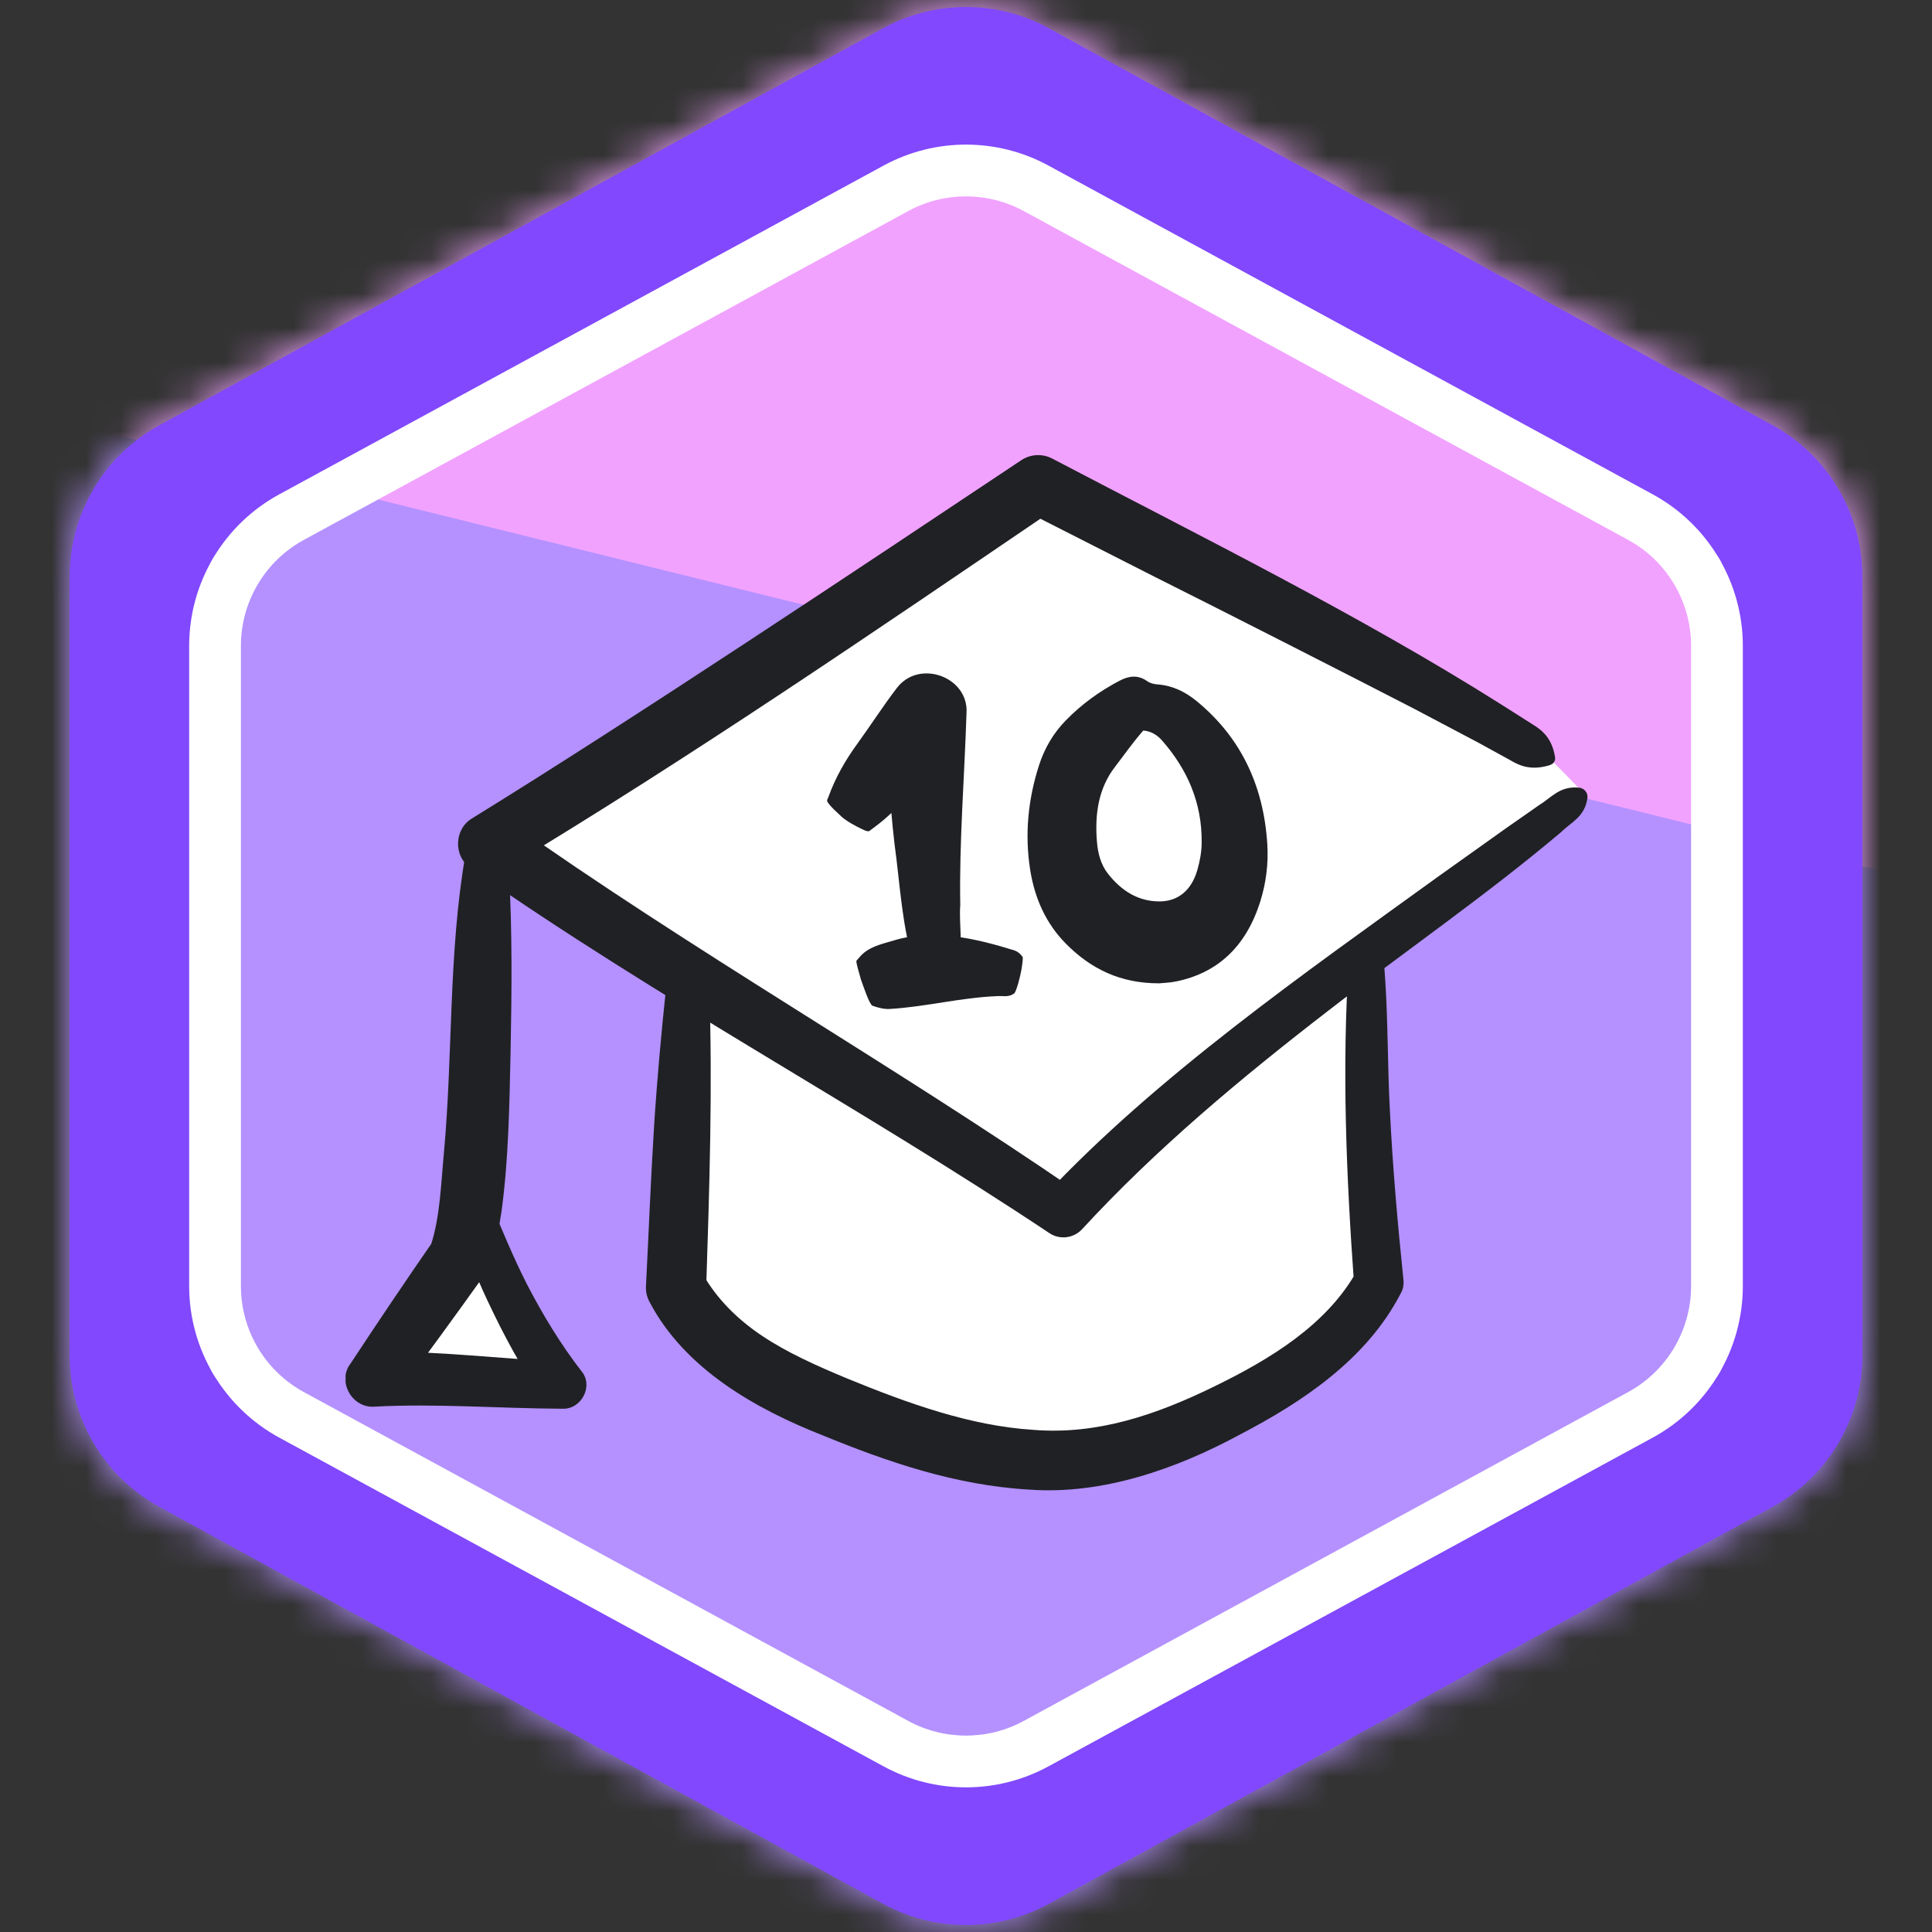 <svg width="56" height="56" viewBox="0 0 56 56" fill="none" xmlns="http://www.w3.org/2000/svg">
<rect x="0" y="0" width="56" height="56" fill="#333333" stroke="none"/>
<mask id="mask0_1235_87057" style="mask-type:alpha" maskUnits="userSpaceOnUse" x="2" y="0" width="52" height="56">
<path d="M29.683 2.134L50.664 13.642C51.784 14.256 52.481 15.432 52.481 16.71V39.29C52.481 40.568 51.784 41.744 50.664 42.358L29.683 53.866C28.635 54.441 27.365 54.441 26.317 53.866L5.336 42.358C4.216 41.744 3.519 40.568 3.519 39.29V16.71C3.519 15.432 4.216 14.256 5.336 13.642L26.317 2.134C27.365 1.559 28.635 1.559 29.683 2.134Z" fill="white" stroke="black" stroke-width="3"/>
</mask>
<g mask="url(#mask0_1235_87057)">
<rect x="1" y="5.496" width="60" height="65" fill="#B491FF"/>
<g style="mix-blend-mode:multiply">
<path d="M29.206 62.047C26.678 60.111 25.776 56.714 27.009 53.779L44.554 12.018C46.557 7.25 52.861 6.226 56.271 10.115L85.909 43.921C87.804 46.083 88.185 49.185 86.868 51.741L70.579 83.363C68.582 87.241 63.562 88.367 60.099 85.714L29.206 62.047Z" fill="#B491FF"/>
</g>
<g style="mix-blend-mode:multiply">
<path d="M63.803 -0.224C66.567 1.553 67.723 5.013 66.582 8.094L61.922 20.684C60.685 24.026 57.135 25.905 53.676 25.049L2.217 12.316C-2.047 11.261 -4.297 6.584 -2.46 2.593L10.308 -25.136C12.088 -29 16.874 -30.397 20.452 -28.096L63.803 -0.224Z" fill="#F1A2FF"/>
</g>
</g>
<g clip-path="url(#clip0_1235_87057)">
<path d="M19.959 28.018C19.821 30.92 19.738 34.426 19.599 37.328C20.69 39.316 22.726 40.206 24.898 41.056C27.069 41.908 29.417 42.581 31.738 42.231C33.047 42.034 34.283 41.521 35.461 40.937C37.261 40.043 39.048 38.895 39.97 37.162C39.609 33.145 39.609 31.018 39.609 27.172" fill="white"/>
<path d="M20.091 28.022C20.514 28.236 20.569 28.433 20.558 28.627C20.659 31.539 20.562 34.454 20.468 37.366L20.365 36.921C20.773 37.642 21.366 38.236 22.093 38.722C22.82 39.208 23.672 39.589 24.555 39.956C26.342 40.689 28.133 41.328 29.94 41.444C31.804 41.597 33.514 41.009 35.184 40.193C36.808 39.402 38.456 38.406 39.329 36.84L39.249 37.227C39.024 34.101 38.889 30.934 39.1 27.801C39.132 27.594 39.052 27.383 39.412 27.176C39.533 27.105 39.682 27.111 39.797 27.176C40.157 27.383 40.077 27.594 40.108 27.801L40.153 28.426C40.233 29.67 40.219 30.917 40.285 32.157C40.365 33.809 40.51 35.453 40.68 37.105C40.694 37.244 40.666 37.377 40.6 37.492C39.61 39.405 37.753 40.639 35.911 41.597C34.103 42.572 31.956 43.333 29.833 43.177C27.679 43.054 25.695 42.361 23.852 41.607C21.909 40.842 19.849 39.684 18.827 37.737C18.751 37.597 18.716 37.441 18.723 37.291C18.803 35.742 18.862 34.189 18.959 32.64C19.045 31.288 19.17 29.925 19.312 28.576C19.315 28.382 19.388 28.192 19.824 28.015C19.911 27.981 20.008 27.988 20.087 28.029L20.091 28.022Z" fill="#202124"/>
<path d="M45.002 22.065C40.701 19.401 36.043 17.122 30.089 14.043C24.926 17.505 20.008 20.88 14.159 24.451C18.761 27.75 23.942 30.557 30.82 35.141C35.319 30.339 40.715 27.067 45.892 22.976" fill="white"/>
<path d="M44.932 22.175C44.41 22.338 44.077 22.216 43.776 22.035L42.855 21.529L40.995 20.547C39.125 19.582 35.35 17.659 33.466 16.718L29.688 14.798L30.581 14.747C25.331 18.315 20.081 21.91 14.63 25.192L14.685 23.748C20.025 27.537 25.816 30.823 31.235 34.547L30.283 34.655C33.539 31.186 37.812 28.209 41.66 25.427L43.63 24.023L44.621 23.33C44.971 23.119 45.206 22.776 45.771 22.831C45.919 22.844 46.03 22.977 46.013 23.126C45.94 23.68 45.539 23.83 45.251 24.118C43.09 25.943 40.742 27.557 38.512 29.287C35.966 31.251 33.507 33.303 31.364 35.63C31.118 35.895 30.716 35.94 30.422 35.746C24.912 32.073 19.087 28.974 13.639 25.158C13.13 24.812 13.165 24.02 13.694 23.714C18.352 20.843 24.977 16.422 29.601 13.34C29.875 13.157 30.221 13.147 30.494 13.289C34.803 15.549 39.426 17.836 43.523 20.425L44.423 20.996C44.728 21.179 44.995 21.427 45.075 21.954C45.088 22.052 45.029 22.144 44.932 22.171V22.175Z" fill="#202124"/>
<path d="M25.341 22.459C25.982 21.62 26.619 20.781 27.26 19.941C27.184 21.97 27.26 24.002 27.495 26.02" fill="white"/>
<path d="M24.373 23.652C24.257 23.542 24.081 23.39 23.999 23.264C23.944 23.196 23.999 23.15 24.017 23.087C24.214 22.542 24.507 22.028 24.846 21.564C25.19 21.091 25.642 20.4 25.994 19.944C26.639 19.092 28.079 19.619 28.015 20.665C27.959 22.466 27.8 24.432 27.834 26.224C27.791 26.811 27.928 27.41 27.77 27.983C27.774 28.021 27.705 28.072 27.413 28.139C27.241 28.207 26.574 28.22 26.561 28.114L26.506 28C26.14 26.857 26.089 25.626 25.925 24.436C25.779 23.158 25.702 21.867 25.758 20.581L27.791 21.285C27.009 22.209 26.286 23.302 25.289 24.019C25.233 24.052 25.199 24.12 25.121 24.086C25.091 24.082 25.035 24.057 25.01 24.044C24.803 23.947 24.541 23.808 24.369 23.652H24.373Z" fill="#202124"/>
<path d="M24.948 28.369C24.878 28.122 24.838 27.98 24.827 27.907C24.811 27.829 24.838 27.837 24.901 27.76C25.157 27.44 25.554 27.367 25.923 27.255C27.071 26.912 28.293 27.205 29.405 27.548C29.484 27.579 29.559 27.629 29.614 27.702C29.629 27.744 29.677 27.66 29.614 28.061C29.586 28.25 29.449 28.82 29.374 28.809C29.224 28.913 29.055 28.859 28.887 28.874C27.841 28.917 26.835 29.183 25.793 29.245C25.632 29.256 25.451 29.21 25.29 29.152C25.196 29.11 25.027 28.589 24.948 28.373V28.369Z" fill="#202124"/>
<path d="M35.402 20.236C34.657 19.845 33.199 19.994 32.434 20.341C32.046 21.109 31.831 21.965 31.932 23.127C32.566 22.798 33.286 22.628 34.003 22.638C34.404 22.645 34.83 22.713 35.142 22.964C35.485 23.239 35.63 23.685 35.727 24.109C35.89 24.82 35.918 25.666 35.378 26.165C35.17 26.359 34.9 26.471 34.63 26.559C34.096 26.729 33.518 26.811 32.967 26.688C32.417 26.566 31.904 26.226 31.665 25.73" fill="white"/>
<path d="M33.583 28.502C32.491 28.501 31.63 28.099 30.889 27.346C30.331 26.78 29.994 26.058 29.861 25.218C29.697 24.179 29.8 23.163 30.118 22.178C30.279 21.678 30.537 21.25 30.88 20.895C31.351 20.407 31.884 20.028 32.459 19.727C32.725 19.589 32.987 19.556 33.253 19.744C33.335 19.803 33.443 19.83 33.541 19.837C33.963 19.865 34.34 20.039 34.678 20.316C35.92 21.331 36.625 22.709 36.734 24.477C36.768 25.04 36.697 25.594 36.532 26.122C36.117 27.451 35.281 28.203 34.094 28.447C33.894 28.488 33.688 28.492 33.584 28.503L33.583 28.502ZM33.139 21.175C32.85 21.502 32.595 21.869 32.324 22.22C31.84 22.845 31.73 23.592 31.795 24.392C31.822 24.733 31.908 25.06 32.111 25.32C32.51 25.832 33.003 26.128 33.607 26.128C34.139 26.128 34.53 25.815 34.702 25.23C34.776 24.978 34.827 24.705 34.831 24.44C34.847 23.253 34.403 22.291 33.693 21.475C33.548 21.307 33.368 21.193 33.139 21.175Z" fill="#202124"/>
<path d="M14.162 24.453C13.895 26.325 14.086 34.773 13.313 36.451C12.43 37.712 11.724 38.714 10.841 39.975C12.721 39.92 14.425 40.104 16.306 40.155C15.326 38.867 13.979 36.295 13.636 34.548" fill="white"/>
<path d="M14.29 24.469C14.713 24.645 14.754 24.758 14.74 24.877L14.751 25.24C14.851 26.99 14.834 28.743 14.799 30.497C14.765 32.026 14.744 33.562 14.54 35.091C14.429 35.726 14.391 36.314 14.048 36.943C13.217 38.111 12.368 39.27 11.513 40.422L10.817 39.172C12.711 39.158 14.54 39.389 16.323 39.471L15.748 40.558C15.101 39.644 14.605 38.703 14.145 37.731C13.743 36.878 13.379 35.984 13.241 35.043C13.133 34.805 13.459 34.425 13.802 34.506C14.107 34.561 14.169 34.69 14.2 34.805C14.526 35.597 14.875 36.436 15.263 37.204C15.724 38.098 16.261 38.981 16.856 39.746C17.21 40.17 16.856 40.853 16.306 40.833C14.439 40.823 12.621 40.677 10.858 40.772C10.197 40.826 9.764 40.028 10.162 39.522C10.952 38.322 11.752 37.133 12.569 35.954L12.489 36.09C12.756 35.281 12.784 34.292 12.867 33.419C13.13 30.551 12.995 27.625 13.49 24.775C13.497 24.645 13.566 24.506 14.02 24.435C14.114 24.421 14.2 24.435 14.28 24.472L14.29 24.469Z" fill="#202124"/>
</g>
<path fill-rule="evenodd" clip-rule="evenodd" d="M49.462 15.834L28.481 4.326C28.181 4.162 27.819 4.162 27.519 4.326L6.538 15.834C6.218 16.009 6.019 16.346 6.019 16.711V39.29C6.019 39.655 6.218 39.991 6.538 40.167L27.519 51.675C27.819 51.839 28.181 51.839 28.481 51.675L49.462 40.167C49.782 39.991 49.981 39.655 49.981 39.29V16.711C49.981 16.346 49.782 16.009 49.462 15.834ZM30.404 0.819C28.907 -0.002 27.093 -0.002 25.595 0.819L4.615 12.327C3.014 13.205 2.019 14.885 2.019 16.711V39.29C2.019 41.116 3.014 42.796 4.615 43.674L25.595 55.182C27.093 56.003 28.907 56.003 30.404 55.182L51.385 43.674C52.986 42.796 53.981 41.116 53.981 39.29V16.711C53.981 14.885 52.986 13.205 51.385 12.327L30.404 0.819Z" fill="#8148FD"/>
<path fill-rule="evenodd" clip-rule="evenodd" d="M47.189 15.647L29.673 6.117C28.63 5.55 27.37 5.55 26.327 6.117L8.811 15.647C7.684 16.259 6.983 17.439 6.983 18.721V37.278C6.983 38.56 7.684 39.739 8.811 40.352L26.327 49.882C27.37 50.449 28.63 50.449 29.673 49.882L47.189 40.352C48.316 39.739 49.017 38.56 49.017 37.278V18.721C49.017 17.439 48.316 16.259 47.189 15.647ZM30.39 4.799C28.9 3.989 27.101 3.989 25.611 4.799L8.094 14.329C6.485 15.204 5.483 16.89 5.483 18.721V37.278C5.483 39.109 6.485 40.794 8.094 41.67L25.611 51.199C27.101 52.01 28.9 52.01 30.39 51.199L47.906 41.67C49.515 40.794 50.517 39.109 50.517 37.278V18.721C50.517 16.89 49.515 15.204 47.906 14.329L30.39 4.799Z" fill="white"/>
<defs>
<clipPath id="clip0_1235_87057">
<rect width="36" height="30" fill="white" transform="translate(10.017 13.191)"/>
</clipPath>
</defs>
</svg>
